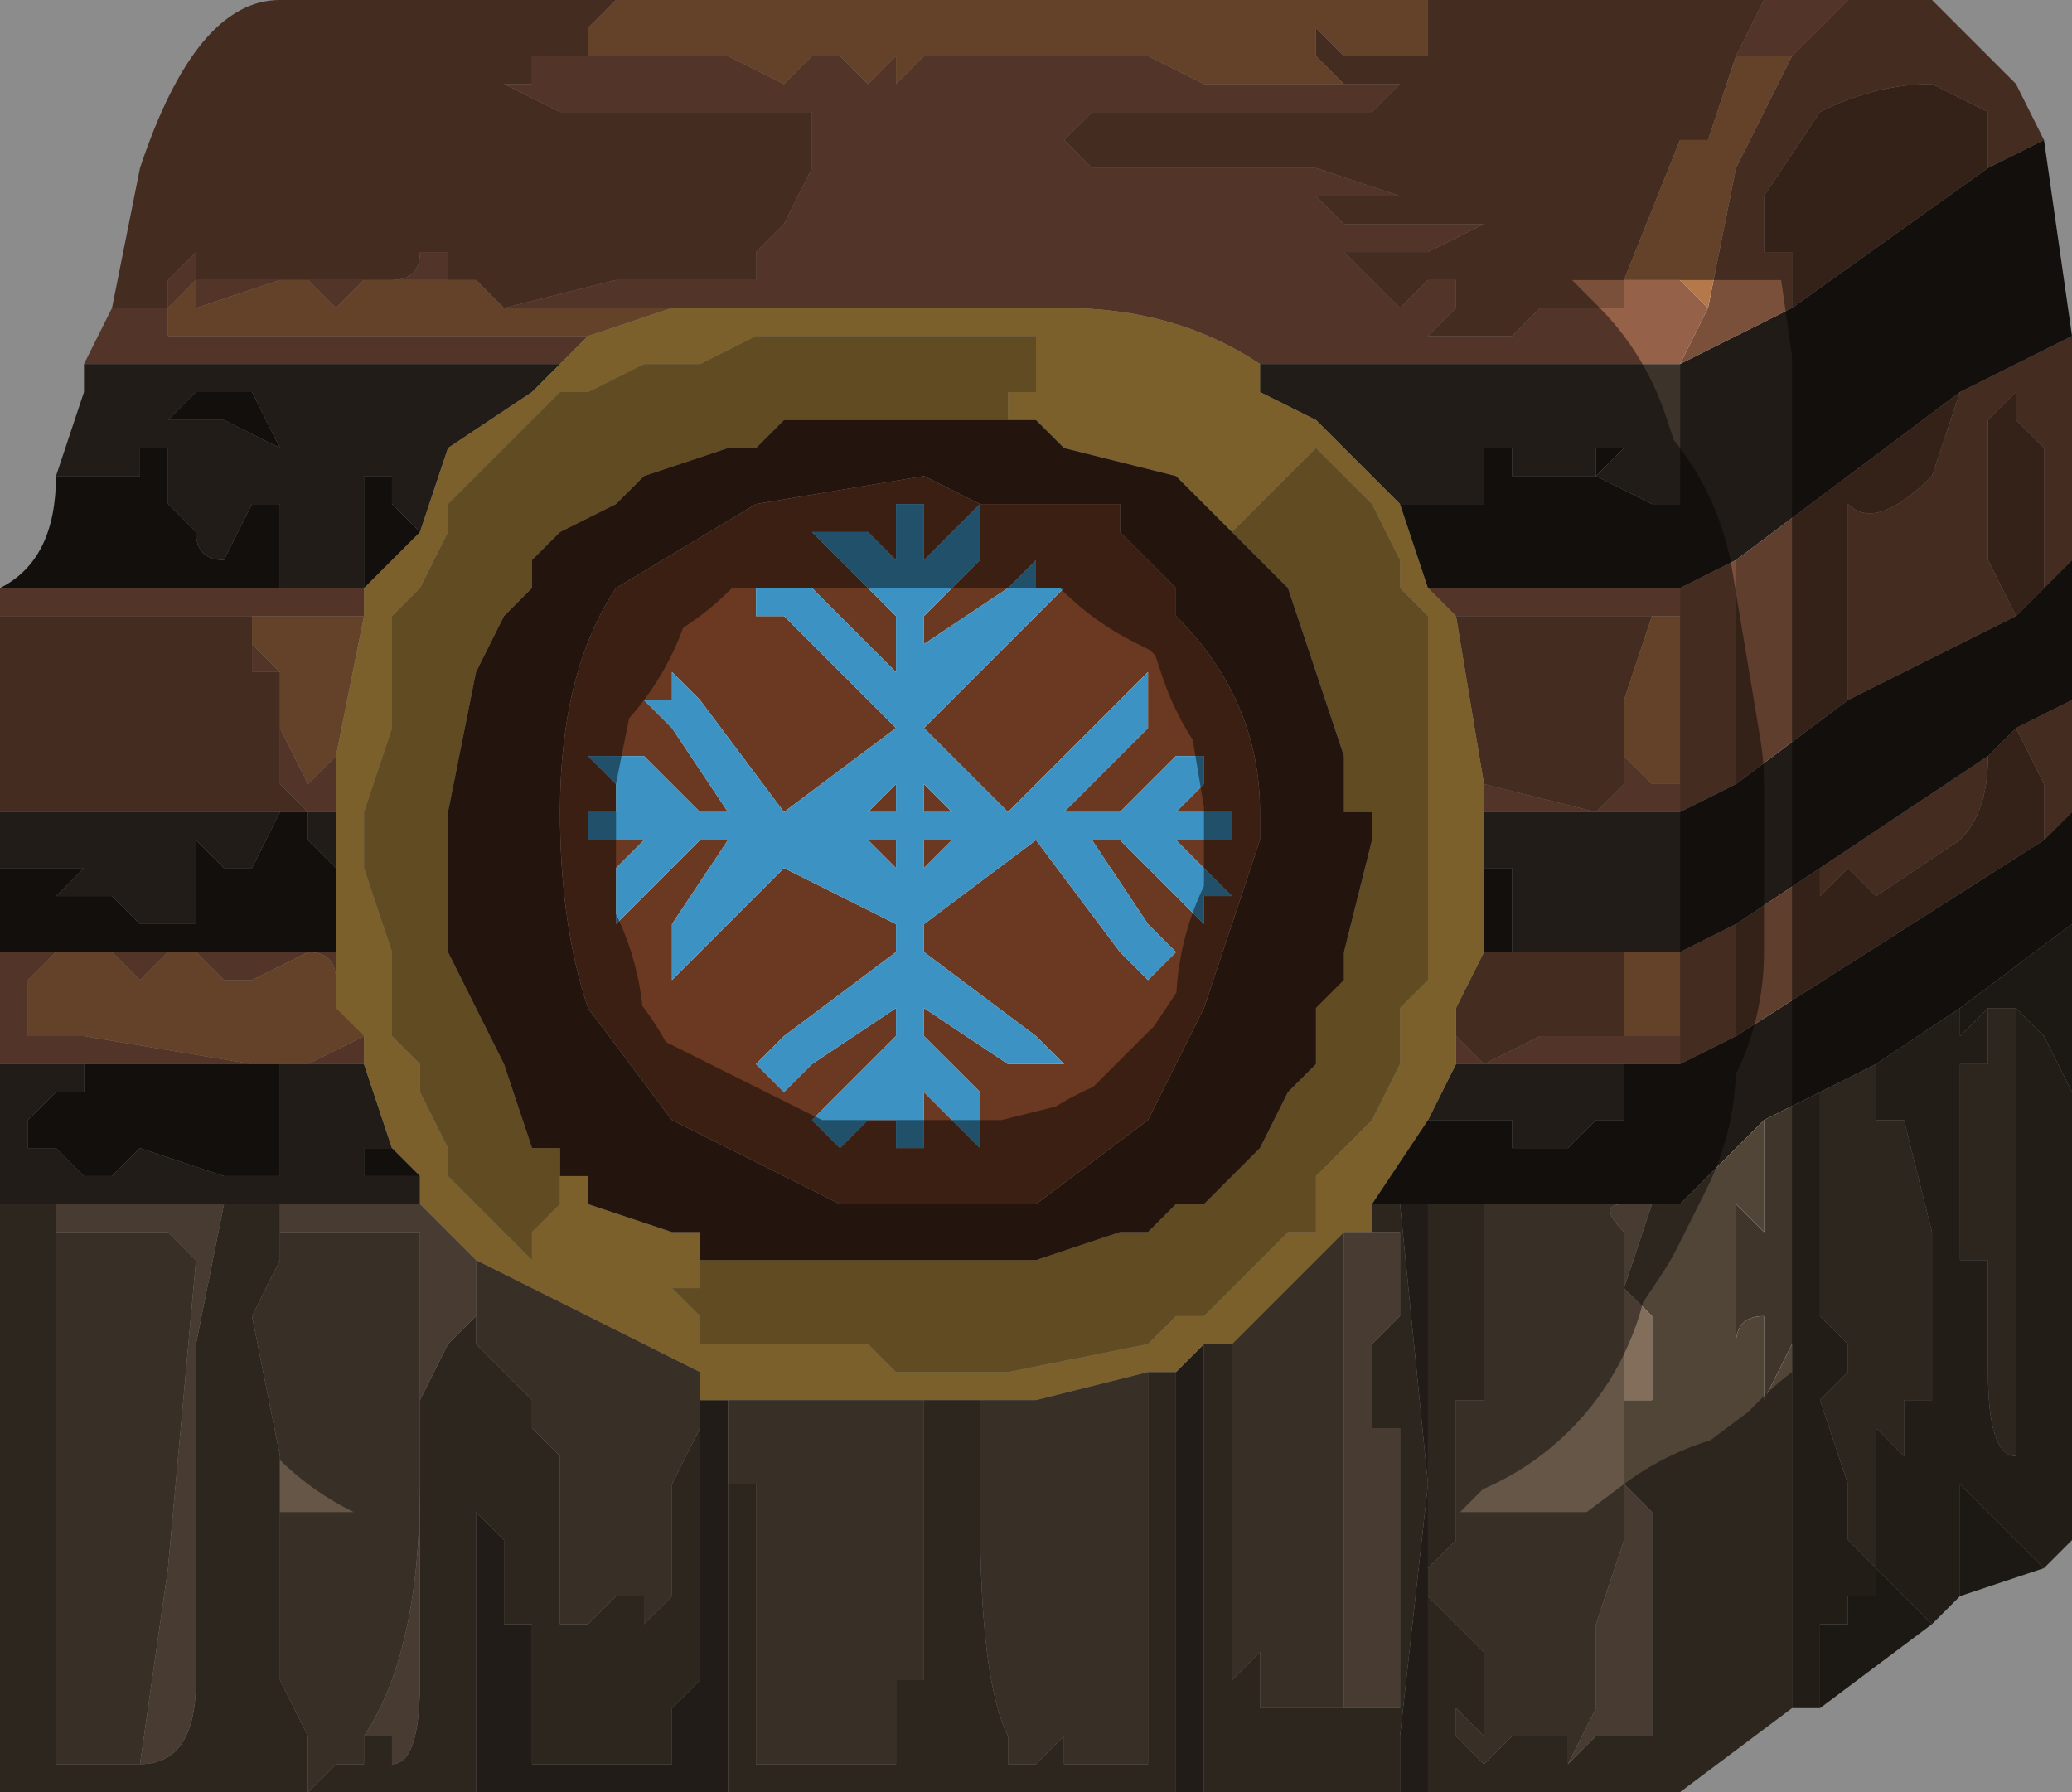 <?xml version="1.0" encoding="UTF-8" standalone="no"?>
<svg xmlns:xlink="http://www.w3.org/1999/xlink" height="3.2px" width="3.7px" xmlns="http://www.w3.org/2000/svg">
  <g transform="matrix(1.0, 0.0, 0.0, 1.0, 1.85, 1.6)">
    <path d="M-1.85 0.3 L-1.85 0.1 -1.25 0.1 -1.25 0.2 -1.2 0.25 -1.25 0.15 Q-1.25 0.1 -1.3 0.1 L-1.4 0.15 -1.45 0.15 -1.45 0.15 -1.5 0.1 -1.55 0.1 -1.6 0.15 -1.65 0.1 -1.75 0.1 -1.8 0.15 -1.8 0.25 -1.8 0.25 -1.75 0.25 -1.7 0.25 -1.4 0.3 -1.7 0.3 -1.85 0.3 M-1.85 -0.15 L-1.85 -0.15 -1.75 -0.15 -1.85 -0.15 M-1.85 -0.5 L-1.85 -0.55 -1.35 -0.55 -1.2 -0.55 -1.2 -0.5 -1.2 -0.5 -1.25 -0.5 -1.3 -0.5 -1.35 -0.5 -1.4 -0.5 -1.4 -0.5 -1.4 -0.5 -1.45 -0.5 -1.5 -0.5 -1.55 -0.5 -1.65 -0.5 -1.7 -0.5 -1.85 -0.5 M-1.7 -0.95 L-1.7 -0.95 -1.65 -1.05 -1.65 -1.05 -1.55 -1.05 -1.55 -1.1 -1.5 -1.15 -1.5 -1.1 -1.55 -1.05 -1.55 -1.0 -1.25 -1.0 -0.8 -1.0 -0.85 -0.95 -1.7 -0.95 M1.3 -1.6 L1.45 -1.6 1.35 -1.5 1.25 -1.5 1.3 -1.6 M1.2 -1.05 L1.15 -0.95 0.4 -0.95 Q0.25 -1.05 0.05 -1.05 L0.0 -1.05 -0.45 -1.05 -0.45 -1.05 -0.5 -1.05 -0.55 -1.05 -0.65 -1.05 -0.95 -1.05 -0.75 -1.1 -0.6 -1.1 -0.5 -1.1 -0.5 -1.15 -0.45 -1.2 -0.4 -1.3 -0.4 -1.35 -0.4 -1.4 -0.45 -1.4 -0.5 -1.4 -0.5 -1.4 -0.55 -1.4 -0.6 -1.4 -0.6 -1.4 -0.75 -1.4 -0.85 -1.4 -0.95 -1.45 -0.9 -1.45 -0.9 -1.5 -0.9 -1.5 -0.85 -1.5 -0.8 -1.5 -0.8 -1.5 -0.75 -1.5 -0.7 -1.5 -0.65 -1.5 -0.65 -1.5 -0.6 -1.5 -0.55 -1.5 -0.55 -1.5 -0.45 -1.45 -0.4 -1.5 -0.35 -1.5 -0.35 -1.5 -0.3 -1.45 -0.3 -1.45 -0.25 -1.5 -0.25 -1.45 -0.2 -1.5 -0.2 -1.5 -0.15 -1.5 -0.15 -1.5 -0.1 -1.5 -0.05 -1.5 0.05 -1.5 0.1 -1.5 0.2 -1.5 0.3 -1.45 0.6 -1.45 0.65 -1.45 0.6 -1.4 0.5 -1.4 0.3 -1.4 0.25 -1.4 0.2 -1.4 0.2 -1.4 0.1 -1.4 0.05 -1.35 0.1 -1.3 0.15 -1.3 0.2 -1.3 0.35 -1.3 0.5 -1.3 0.65 -1.25 0.65 -1.25 0.5 -1.25 0.55 -1.2 0.6 -1.2 0.65 -1.2 0.8 -1.2 0.7 -1.15 0.65 -1.15 0.65 -1.15 0.6 -1.15 0.6 -1.15 0.55 -1.15 0.6 -1.1 0.6 -1.1 0.5 -1.1 0.55 -1.1 0.6 -1.1 0.65 -1.05 0.7 -1.1 0.7 -1.1 0.75 -1.1 0.75 -1.05 0.7 -1.0 0.85 -1.0 0.9 -1.05 1.0 -1.05 1.0 -1.05 1.05 -1.05 1.05 -1.1 Q1.1 -1.1 1.15 -1.1 L1.15 -1.1 1.2 -1.05 M0.7 -0.55 L1.15 -0.55 1.15 -0.5 1.1 -0.5 1.1 -0.5 1.05 -0.5 1.0 -0.5 0.95 -0.5 0.9 -0.5 0.8 -0.5 0.75 -0.5 0.7 -0.55 M0.8 -0.2 L1.0 -0.15 1.05 -0.2 1.05 -0.25 1.1 -0.2 1.1 -0.2 1.15 -0.2 1.15 -0.15 0.8 -0.15 0.8 -0.2 M1.15 -0.15 L1.15 -0.15 M1.15 0.25 L1.15 0.3 1.05 0.3 0.75 0.3 0.75 0.25 0.8 0.3 0.9 0.25 1.05 0.25 1.1 0.25 1.15 0.25 M-1.5 -1.1 L-1.5 -1.1 -1.45 -1.1 -1.45 -1.1 -1.4 -1.1 -1.4 -1.1 -1.35 -1.1 -1.3 -1.1 -1.3 -1.1 -1.25 -1.1 -1.2 -1.1 -1.2 -1.1 -1.15 -1.1 Q-1.1 -1.1 -1.1 -1.15 L-1.05 -1.15 -1.05 -1.15 -1.05 -1.1 -1.05 -1.1 -1.2 -1.1 -1.2 -1.1 -1.25 -1.05 -1.3 -1.1 -1.35 -1.1 -1.5 -1.05 -1.5 -1.1 M-1.2 -0.55 L-1.2 -0.55 M-1.75 -0.15 L-1.7 -0.15 -1.65 -0.15 -1.55 -0.15 -1.3 -0.15 -1.35 -0.2 -1.35 -0.25 -1.35 -0.3 -1.35 -0.35 -1.35 -0.3 -1.3 -0.2 -1.25 -0.25 -1.25 -0.15 -1.3 -0.15 -1.35 -0.15 -1.75 -0.15 M-1.35 -0.4 L-1.4 -0.4 -1.4 -0.5 -1.4 -0.45 -1.35 -0.4 M-1.2 0.25 L-1.2 0.3 -1.35 0.3 -1.3 0.3 -1.2 0.25" fill="#956148" fill-rule="evenodd" stroke="none"/>
    <path d="M1.45 -1.6 L1.5 -1.6 1.6 -1.6 1.75 -1.45 1.8 -1.35 1.7 -1.3 1.7 -1.4 1.6 -1.45 Q1.5 -1.45 1.4 -1.4 L1.3 -1.25 1.3 -1.15 1.35 -1.15 1.35 -1.2 1.35 -1.15 1.35 -1.05 1.15 -0.95 1.2 -1.05 1.25 -1.3 1.35 -1.5 1.45 -1.6 M1.85 -1.0 L1.85 -0.9 1.85 -0.6 1.8 -0.55 1.8 -0.7 1.8 -0.8 1.75 -0.85 1.75 -0.9 1.7 -0.85 1.7 -0.75 1.7 -0.6 1.75 -0.5 1.45 -0.35 1.45 -0.5 1.45 -0.5 1.45 -0.55 1.45 -0.6 1.45 -0.7 Q1.5 -0.65 1.6 -0.75 L1.65 -0.9 1.85 -1.0 M1.85 -0.35 L1.85 -0.15 1.8 -0.1 1.8 -0.2 1.75 -0.3 1.85 -0.35 M-1.85 -0.15 L-1.85 -0.5 -1.7 -0.5 -1.65 -0.5 -1.55 -0.5 -1.5 -0.5 -1.45 -0.5 -1.4 -0.5 -1.4 -0.5 -1.4 -0.4 -1.35 -0.4 -1.35 -0.4 -1.35 -0.35 -1.35 -0.3 -1.35 -0.25 -1.35 -0.2 -1.3 -0.15 -1.55 -0.15 -1.65 -0.15 -1.7 -0.15 -1.75 -0.15 -1.85 -0.15 M-1.65 -1.05 L-1.6 -1.3 Q-1.5 -1.6 -1.35 -1.6 L-1.35 -1.6 -1.3 -1.6 -0.75 -1.6 -0.8 -1.55 -0.8 -1.5 -0.8 -1.5 -0.85 -1.5 -0.9 -1.5 -0.9 -1.5 -0.9 -1.45 -0.95 -1.45 -0.85 -1.4 -0.75 -1.4 -0.6 -1.4 -0.6 -1.4 -0.55 -1.4 -0.5 -1.4 -0.5 -1.4 -0.45 -1.4 -0.4 -1.4 -0.4 -1.35 -0.4 -1.3 -0.45 -1.2 -0.5 -1.15 -0.5 -1.1 -0.6 -1.1 -0.75 -1.1 -0.95 -1.05 -0.95 -1.05 -1.0 -1.1 -1.05 -1.1 -1.05 -1.1 -1.05 -1.1 -1.05 -1.15 -1.05 -1.15 -1.1 -1.15 Q-1.1 -1.1 -1.15 -1.1 L-1.2 -1.1 -1.2 -1.1 -1.25 -1.1 -1.3 -1.1 -1.3 -1.1 -1.35 -1.1 -1.4 -1.1 -1.4 -1.1 -1.45 -1.1 -1.45 -1.1 -1.5 -1.1 -1.5 -1.1 -1.5 -1.15 -1.55 -1.1 -1.55 -1.05 -1.65 -1.05 -1.65 -1.05 M0.7 -1.6 L0.7 -1.6 1.3 -1.6 1.25 -1.5 1.2 -1.35 1.15 -1.35 1.05 -1.1 1.05 -1.05 1.0 -1.05 1.0 -1.05 0.9 -1.05 0.85 -1.0 0.7 -1.0 0.75 -1.05 0.75 -1.1 0.7 -1.1 0.7 -1.1 0.65 -1.05 0.6 -1.1 0.55 -1.1 0.5 -1.1 0.6 -1.1 0.6 -1.1 0.55 -1.15 0.6 -1.15 0.6 -1.15 0.65 -1.15 0.65 -1.15 0.7 -1.15 0.8 -1.2 0.65 -1.2 0.6 -1.2 0.55 -1.2 0.5 -1.25 0.65 -1.25 0.65 -1.25 0.5 -1.3 0.35 -1.3 0.2 -1.3 0.15 -1.3 0.1 -1.3 0.05 -1.35 0.1 -1.4 0.2 -1.4 0.2 -1.4 0.25 -1.4 0.3 -1.4 0.5 -1.4 0.6 -1.4 0.65 -1.45 0.6 -1.45 0.55 -1.45 0.5 -1.5 0.5 -1.55 0.55 -1.5 0.55 -1.5 0.65 -1.5 0.7 -1.5 Q0.7 -1.55 0.7 -1.6 M1.15 -0.55 L1.15 -0.55 1.25 -0.6 1.25 -0.2 1.15 -0.15 1.15 -0.2 1.15 -0.5 1.15 -0.55 M0.75 -0.5 L0.8 -0.5 0.9 -0.5 0.95 -0.5 1.0 -0.5 1.05 -0.5 1.1 -0.5 1.1 -0.5 1.05 -0.35 1.05 -0.25 1.05 -0.2 1.0 -0.15 0.8 -0.2 0.75 -0.5 M0.85 0.1 L1.05 0.1 1.05 0.15 1.05 0.25 0.9 0.25 0.8 0.3 0.75 0.25 0.75 0.2 0.8 0.1 0.85 0.1 M1.7 -0.25 Q1.7 -0.15 1.65 -0.1 L1.5 0.0 1.45 -0.05 1.45 -0.05 1.4 0.0 1.4 0.0 1.4 -0.05 1.7 -0.25 M1.25 0.05 L1.25 0.25 1.15 0.3 1.15 0.25 1.15 0.1 1.25 0.05 M-1.5 -1.1 L-1.5 -1.1" fill="#7b503b" fill-rule="evenodd" stroke="none"/>
    <path d="M-0.75 -1.6 L0.7 -1.6 Q0.7 -1.55 0.7 -1.5 L0.65 -1.5 0.55 -1.5 0.55 -1.5 0.5 -1.55 0.5 -1.5 0.55 -1.45 0.6 -1.45 0.3 -1.45 0.2 -1.5 0.1 -1.5 0.05 -1.5 -0.05 -1.5 -0.1 -1.5 -0.15 -1.5 -0.15 -1.5 -0.2 -1.5 -0.2 -1.5 -0.25 -1.45 -0.25 -1.5 -0.3 -1.45 -0.3 -1.45 -0.35 -1.5 -0.35 -1.5 -0.4 -1.5 -0.45 -1.45 -0.55 -1.5 -0.55 -1.5 -0.6 -1.5 -0.65 -1.5 -0.65 -1.5 -0.7 -1.5 -0.75 -1.5 -0.8 -1.5 -0.8 -1.55 -0.75 -1.6 M1.35 -1.5 L1.25 -1.3 1.2 -1.05 1.15 -1.1 1.15 -1.1 Q1.1 -1.1 1.05 -1.1 L1.15 -1.35 1.2 -1.35 1.25 -1.5 1.35 -1.5 M-0.95 -1.05 L-0.65 -1.05 -0.8 -1.0 -1.25 -1.0 -1.55 -1.0 -1.55 -1.05 -1.5 -1.1 -1.5 -1.05 -1.35 -1.1 -1.3 -1.1 -1.25 -1.05 -1.2 -1.1 -1.2 -1.1 -1.05 -1.1 -1.05 -1.1 -1.0 -1.1 -0.95 -1.05 -0.95 -1.05 M1.1 -0.5 L1.1 -0.5 1.15 -0.5 1.15 -0.2 1.1 -0.2 1.1 -0.2 1.05 -0.25 1.05 -0.35 1.1 -0.5 1.1 -0.5 M1.05 0.1 L1.15 0.1 1.15 0.25 1.1 0.25 1.05 0.25 1.05 0.15 1.05 0.1 M-1.5 -1.1 L-1.5 -1.1 M-1.4 -0.5 L-1.4 -0.5 -1.35 -0.5 -1.3 -0.5 -1.25 -0.5 -1.2 -0.5 -1.2 -0.5 -1.25 -0.25 -1.3 -0.2 -1.35 -0.3 -1.35 -0.35 -1.35 -0.4 -1.35 -0.4 -1.4 -0.45 -1.4 -0.5 M-1.2 0.25 L-1.3 0.3 -1.35 0.3 -1.4 0.3 -1.7 0.25 -1.75 0.25 -1.8 0.25 -1.8 0.25 -1.8 0.15 -1.75 0.1 -1.65 0.1 -1.6 0.15 -1.55 0.1 -1.5 0.1 -1.45 0.15 -1.45 0.15 -1.4 0.15 -1.3 0.1 Q-1.25 0.1 -1.25 0.15 L-1.2 0.25" fill="#b4784a" fill-rule="evenodd" stroke="none"/>
    <path d="M1.35 -1.05 L1.35 -1.15 1.35 -1.2 1.35 -1.15 1.3 -1.15 1.3 -1.25 1.4 -1.4 Q1.5 -1.45 1.6 -1.45 L1.7 -1.4 1.7 -1.3 1.35 -1.05 M1.25 -0.6 L1.65 -0.9 1.6 -0.75 Q1.5 -0.65 1.45 -0.7 L1.45 -0.6 1.45 -0.55 1.45 -0.5 1.45 -0.5 1.45 -0.35 1.25 -0.2 1.25 -0.6 M1.75 -0.5 L1.7 -0.6 1.7 -0.75 1.7 -0.85 1.75 -0.9 1.75 -0.85 1.8 -0.8 1.8 -0.7 1.8 -0.55 1.75 -0.5 M1.4 -0.05 L1.4 0.0 1.4 0.0 1.45 -0.05 1.45 -0.05 1.5 0.0 1.65 -0.1 Q1.7 -0.15 1.7 -0.25 L1.75 -0.3 1.8 -0.2 1.8 -0.1 1.25 0.25 1.25 0.05 1.4 -0.05" fill="#5f3e2e" fill-rule="evenodd" stroke="none"/>
    <path d="M0.7 1.6 L0.65 1.6 0.65 1.5 0.7 1.05 0.65 0.55 0.7 0.55 0.7 1.2 0.7 1.25 0.7 1.6 M0.3 1.6 L0.25 1.6 0.25 1.3 0.25 0.85 0.3 0.8 0.3 1.6 M-0.15 1.6 L-0.15 1.6 -0.15 1.4 -0.15 0.9 -0.15 0.9 -0.15 1.6 M-0.55 1.6 L-1.0 1.6 -1.0 1.1 -0.95 1.15 -0.95 1.15 -0.95 1.15 -0.95 1.3 -0.95 1.3 -0.9 1.3 -0.9 1.55 -0.85 1.55 -0.8 1.55 -0.75 1.55 -0.7 1.55 -0.65 1.55 -0.65 1.45 -0.6 1.4 -0.6 1.25 -0.6 0.9 -0.55 0.9 -0.55 1.6 M-1.85 0.55 L-1.85 0.3 -1.7 0.3 -1.7 0.35 -1.75 0.35 -1.75 0.35 -1.8 0.4 -1.8 0.45 -1.75 0.45 -1.7 0.5 -1.65 0.5 -1.6 0.45 -1.45 0.5 -1.35 0.5 -1.35 0.45 -1.35 0.35 -1.35 0.3 -1.2 0.3 -1.15 0.45 -1.15 0.45 -1.2 0.45 -1.2 0.5 -1.2 0.5 -1.15 0.5 -1.1 0.5 -1.1 0.55 -1.35 0.55 -1.45 0.55 -1.75 0.55 -1.85 0.55 M-1.85 -0.05 L-1.85 -0.15 -1.75 -0.15 -1.35 -0.15 -1.4 -0.05 -1.45 -0.05 -1.45 -0.05 -1.5 -0.1 -1.5 -0.05 -1.55 -0.05 -1.5 -0.05 -1.5 0.05 -1.5 0.05 -1.6 0.05 -1.65 0.0 -1.65 0.0 -1.7 0.0 -1.7 0.0 -1.75 0.0 -1.7 -0.05 -1.75 -0.05 -1.75 -0.05 -1.8 -0.05 -1.85 -0.05 -1.85 -0.05 M-1.75 -0.75 L-1.7 -0.9 -1.7 -0.95 -0.85 -0.95 -0.9 -0.9 -1.05 -0.8 -1.1 -0.65 -1.15 -0.7 -1.15 -0.7 -1.15 -0.75 -1.2 -0.75 -1.2 -0.75 Q-1.2 -0.7 -1.2 -0.7 L-1.2 -0.65 -1.2 -0.55 -1.35 -0.55 -1.35 -0.6 -1.35 -0.65 -1.35 -0.7 -1.35 -0.7 -1.4 -0.7 Q-1.45 -0.6 -1.45 -0.6 -1.5 -0.6 -1.5 -0.65 L-1.55 -0.7 -1.55 -0.7 -1.55 -0.8 -1.6 -0.8 -1.6 -0.75 -1.6 -0.75 -1.65 -0.75 -1.65 -0.75 -1.7 -0.75 -1.7 -0.75 -1.75 -0.75 M0.4 -0.95 L1.15 -0.95 1.15 -0.75 1.15 -0.7 1.1 -0.7 1.0 -0.75 1.0 -0.75 1.05 -0.8 1.05 -0.8 1.0 -0.8 1.0 -0.75 0.95 -0.75 0.85 -0.75 0.85 -0.8 0.8 -0.8 0.8 -0.7 0.8 -0.7 0.65 -0.7 0.65 -0.7 0.55 -0.8 0.5 -0.85 0.4 -0.9 0.4 -0.95 M0.8 -0.05 L0.8 -0.15 1.15 -0.15 1.15 0.1 1.05 0.1 0.85 0.1 0.85 0.0 0.85 -0.05 0.8 -0.05 M1.05 0.3 L1.05 0.4 1.0 0.4 0.95 0.45 0.85 0.45 0.85 0.4 0.8 0.4 0.8 0.4 0.75 0.4 0.8 0.35 0.75 0.4 0.7 0.4 0.75 0.3 1.05 0.3 M-1.35 -0.8 L-1.4 -0.9 -1.45 -0.9 -1.5 -0.9 -1.55 -0.85 -1.5 -0.85 -1.45 -0.85 -1.35 -0.8 M-1.3 -0.15 L-1.25 -0.15 -1.25 -0.05 -1.3 -0.1 -1.3 -0.15" fill="#3c332a" fill-rule="evenodd" stroke="none"/>
    <path d="M-0.65 -1.05 L-0.55 -1.05 -0.5 -1.05 -0.45 -1.05 -0.45 -1.05 0.0 -1.05 0.05 -1.05 Q0.25 -1.05 0.4 -0.95 L0.4 -0.9 0.5 -0.85 0.55 -0.8 0.65 -0.7 0.7 -0.55 0.75 -0.5 0.8 -0.2 0.8 -0.15 0.8 -0.05 0.8 0.0 0.8 0.1 0.75 0.2 0.75 0.25 0.75 0.3 0.7 0.4 0.6 0.55 0.6 0.6 0.55 0.6 0.45 0.7 0.35 0.8 0.3 0.8 0.25 0.85 0.2 0.85 0.0 0.9 -0.1 0.9 -0.15 0.9 -0.2 0.9 -0.5 0.9 -0.55 0.9 -0.6 0.9 -0.6 0.85 -1.0 0.65 -1.05 0.6 -1.05 0.6 -1.1 0.55 -1.1 0.5 -1.15 0.45 -1.2 0.3 -1.2 0.25 -1.25 0.2 -1.25 0.1 -1.25 -0.05 -1.25 -0.15 -1.25 -0.25 -1.2 -0.5 -1.2 -0.55 -1.1 -0.65 -1.05 -0.8 -0.9 -0.9 -0.85 -0.95 -0.8 -1.0 -0.65 -1.05 M-0.1 -0.85 L-0.05 -0.85 -0.05 -0.9 -0.05 -0.9 0.0 -0.9 0.0 -0.95 0.0 -1.0 -0.05 -1.0 -0.25 -1.0 -0.45 -1.0 -0.5 -1.0 -0.6 -0.95 -0.7 -0.95 -0.8 -0.9 -0.85 -0.9 -1.05 -0.7 -1.05 -0.65 -1.1 -0.55 -1.15 -0.5 -1.15 -0.3 -1.2 -0.15 -1.2 -0.15 -1.2 -0.05 -1.15 0.1 -1.15 0.2 -1.15 0.25 -1.1 0.3 -1.1 0.35 -1.05 0.45 -1.05 0.5 -1.0 0.55 -1.0 0.55 -0.95 0.6 -0.9 0.65 -0.9 0.65 -0.9 0.6 -0.85 0.55 -0.85 0.5 -0.8 0.5 -0.8 0.55 -0.65 0.6 -0.6 0.6 -0.6 0.65 -0.6 0.7 -0.6 0.7 -0.65 0.7 -0.6 0.75 -0.6 0.8 -0.55 0.8 -0.55 0.8 -0.45 0.8 -0.35 0.8 -0.3 0.8 -0.25 0.85 -0.2 0.85 -0.15 0.85 -0.15 0.85 -0.1 0.85 -0.05 0.85 0.2 0.8 0.25 0.75 0.3 0.75 0.35 0.7 0.45 0.6 0.5 0.6 0.5 0.5 0.6 0.4 0.65 0.3 0.65 0.2 0.7 0.15 0.7 -0.05 0.7 -0.15 0.7 -0.5 0.65 -0.55 0.65 -0.6 0.6 -0.7 0.5 -0.8 0.45 -0.75 0.35 -0.65 0.25 -0.75 0.05 -0.8 0.0 -0.85 -0.1 -0.85 M-0.55 0.9 L-0.55 0.9 M-0.15 0.9 L-0.15 0.9" fill="#e0ae4f" fill-rule="evenodd" stroke="none"/>
    <path d="M-0.85 0.5 L-0.85 0.55 -0.9 0.6 -0.9 0.65 -0.9 0.65 -0.95 0.6 -1.0 0.55 -1.0 0.55 -1.05 0.5 -1.05 0.45 -1.1 0.35 -1.1 0.3 -1.15 0.25 -1.15 0.2 -1.15 0.1 -1.2 -0.05 -1.2 -0.15 -1.2 -0.15 -1.15 -0.3 -1.15 -0.5 -1.1 -0.55 -1.05 -0.65 -1.05 -0.7 -0.85 -0.9 -0.8 -0.9 -0.7 -0.95 -0.6 -0.95 -0.5 -1.0 -0.45 -1.0 -0.25 -1.0 -0.05 -1.0 0.0 -1.0 0.0 -0.95 0.0 -0.9 -0.05 -0.9 -0.05 -0.9 -0.05 -0.85 -0.1 -0.85 -0.45 -0.85 -0.5 -0.8 -0.55 -0.8 -0.7 -0.75 -0.75 -0.7 -0.85 -0.65 -0.9 -0.6 -0.9 -0.55 -0.95 -0.5 -1.0 -0.4 -1.05 -0.15 -1.05 -0.1 -1.05 0.1 -1.0 0.2 -0.95 0.3 -0.9 0.45 -0.85 0.45 -0.85 0.5 M0.35 -0.65 L0.45 -0.75 0.5 -0.8 0.6 -0.7 0.65 -0.6 0.65 -0.55 0.7 -0.5 0.7 -0.15 0.7 -0.05 0.7 0.15 0.65 0.2 0.65 0.3 0.6 0.4 0.5 0.5 0.5 0.6 0.45 0.6 0.35 0.7 0.3 0.75 0.25 0.75 0.2 0.8 -0.05 0.85 -0.1 0.85 -0.15 0.85 -0.15 0.85 -0.2 0.85 -0.25 0.85 -0.3 0.8 -0.35 0.8 -0.45 0.8 -0.55 0.8 -0.55 0.8 -0.6 0.8 -0.6 0.75 -0.65 0.7 -0.6 0.7 -0.6 0.7 -0.6 0.65 -0.55 0.65 -0.55 0.65 -0.5 0.65 -0.45 0.65 0.0 0.65 0.15 0.6 0.2 0.6 0.25 0.55 0.3 0.55 0.35 0.5 0.4 0.45 0.45 0.35 0.5 0.3 0.5 0.2 0.55 0.15 0.55 0.1 0.6 -0.1 0.6 -0.15 0.55 -0.15 0.55 -0.25 0.45 -0.55 0.4 -0.6 0.35 -0.65" fill="#af883e" fill-rule="evenodd" stroke="none"/>
    <path d="M1.8 -1.35 L1.85 -1.0 1.65 -0.9 1.25 -0.6 1.15 -0.55 1.15 -0.55 0.7 -0.55 0.65 -0.7 0.65 -0.7 0.8 -0.7 0.8 -0.7 0.8 -0.8 0.85 -0.8 0.85 -0.75 0.95 -0.75 1.0 -0.75 1.0 -0.8 1.05 -0.8 1.05 -0.8 1.0 -0.75 1.0 -0.75 1.1 -0.7 1.15 -0.7 1.15 -0.75 1.15 -0.95 1.35 -1.05 1.7 -1.3 1.8 -1.35 M1.85 -0.6 L1.85 -0.35 1.75 -0.3 1.7 -0.25 1.4 -0.05 1.25 0.05 1.15 0.1 1.15 -0.15 1.25 -0.2 1.45 -0.35 1.75 -0.5 1.8 -0.55 1.85 -0.6 M1.85 -0.15 L1.85 0.05 1.65 0.2 1.5 0.3 1.4 0.35 1.3 0.4 1.15 0.55 1.1 0.55 1.05 0.55 0.8 0.55 0.7 0.55 0.65 0.55 0.6 0.55 0.7 0.4 0.75 0.4 0.8 0.35 0.75 0.4 0.8 0.4 0.8 0.4 0.85 0.4 0.85 0.45 0.95 0.45 1.0 0.4 1.05 0.4 1.05 0.3 1.15 0.3 1.25 0.25 1.8 -0.1 1.85 -0.15 M-1.85 0.1 L-1.85 -0.05 -1.85 -0.05 -1.8 -0.05 -1.75 -0.05 -1.75 -0.05 -1.7 -0.05 -1.75 0.0 -1.7 0.0 -1.7 0.0 -1.65 0.0 -1.65 0.0 -1.6 0.05 -1.5 0.05 -1.5 0.05 -1.5 -0.05 -1.55 -0.05 -1.5 -0.05 -1.5 -0.1 -1.45 -0.05 -1.45 -0.05 -1.4 -0.05 -1.35 -0.15 -1.3 -0.15 -1.3 -0.1 -1.25 -0.05 -1.25 0.1 -1.85 0.1 M-1.85 -0.55 Q-1.75 -0.6 -1.75 -0.75 L-1.7 -0.75 -1.7 -0.75 -1.65 -0.75 -1.65 -0.75 -1.6 -0.75 -1.6 -0.75 -1.6 -0.8 -1.55 -0.8 -1.55 -0.7 -1.55 -0.7 -1.5 -0.65 Q-1.5 -0.6 -1.45 -0.6 -1.45 -0.6 -1.4 -0.7 L-1.35 -0.7 -1.35 -0.7 -1.35 -0.65 -1.35 -0.6 -1.35 -0.55 -1.85 -0.55 M0.8 0.1 L0.8 0.0 0.8 -0.05 0.85 -0.05 0.85 0.0 0.85 0.1 0.8 0.1 M1.15 -0.15 L1.15 -0.15 M-1.35 -0.8 L-1.45 -0.85 -1.5 -0.85 -1.55 -0.85 -1.5 -0.9 -1.45 -0.9 -1.4 -0.9 -1.35 -0.8 M-1.2 -0.55 L-1.2 -0.65 -1.2 -0.7 Q-1.2 -0.7 -1.2 -0.75 L-1.2 -0.75 -1.15 -0.75 -1.15 -0.7 -1.15 -0.7 -1.1 -0.65 -1.2 -0.55 -1.2 -0.55 M-1.15 0.45 L-1.1 0.5 -1.15 0.5 -1.2 0.5 -1.2 0.5 -1.2 0.45 -1.15 0.45 -1.15 0.45 M-1.4 0.3 L-1.35 0.3 -1.35 0.35 -1.35 0.45 -1.35 0.5 -1.45 0.5 -1.6 0.45 -1.65 0.5 -1.7 0.5 -1.75 0.45 -1.8 0.45 -1.8 0.4 -1.75 0.35 -1.75 0.35 -1.7 0.35 -1.7 0.3 -1.4 0.3" fill="#201b16" fill-rule="evenodd" stroke="none"/>
    <path d="M-0.1 -0.85 L0.0 -0.85 0.05 -0.8 0.25 -0.75 0.35 -0.65 0.4 -0.6 0.45 -0.55 0.55 -0.25 0.55 -0.15 0.6 -0.15 0.6 -0.1 0.55 0.1 0.55 0.15 0.5 0.2 0.5 0.3 0.45 0.35 0.4 0.45 0.35 0.5 0.3 0.55 0.25 0.55 0.2 0.6 0.15 0.6 0.0 0.65 -0.45 0.65 -0.5 0.65 -0.55 0.65 -0.55 0.65 -0.6 0.65 -0.6 0.6 -0.65 0.6 -0.8 0.55 -0.8 0.5 -0.85 0.5 -0.85 0.45 -0.9 0.45 -0.95 0.3 -1.0 0.2 -1.05 0.1 -1.05 -0.1 -1.05 -0.15 -1.0 -0.4 -0.95 -0.5 -0.9 -0.55 -0.9 -0.6 -0.85 -0.65 -0.75 -0.7 -0.7 -0.75 -0.55 -0.8 -0.5 -0.8 -0.45 -0.85 -0.1 -0.85 M0.15 -0.7 L0.05 -0.7 -0.1 -0.7 -0.2 -0.75 -0.5 -0.7 -0.75 -0.55 Q-0.85 -0.4 -0.85 -0.15 L-0.85 -0.15 Q-0.85 0.05 -0.8 0.2 L-0.65 0.4 -0.65 0.4 -0.35 0.55 -0.3 0.55 -0.2 0.55 -0.2 0.55 -0.15 0.55 -0.1 0.55 0.0 0.55 0.2 0.4 0.25 0.3 0.3 0.2 0.4 -0.1 0.4 -0.15 Q0.4 -0.35 0.25 -0.5 L0.25 -0.55 0.15 -0.65 0.15 -0.7" fill="#412519" fill-rule="evenodd" stroke="none"/>
    <path d="M0.15 -0.7 L0.15 -0.65 0.25 -0.55 0.25 -0.5 Q0.4 -0.35 0.4 -0.15 L0.4 -0.1 0.3 0.2 0.25 0.3 0.2 0.4 0.0 0.55 -0.1 0.55 -0.15 0.55 -0.2 0.55 -0.2 0.55 -0.3 0.55 -0.35 0.55 -0.65 0.4 -0.65 0.4 -0.8 0.2 Q-0.85 0.05 -0.85 -0.15 L-0.85 -0.15 Q-0.85 -0.4 -0.75 -0.55 L-0.5 -0.7 -0.2 -0.75 -0.1 -0.7 0.05 -0.7 0.15 -0.7 M0.0 -0.55 L0.0 -0.6 -0.05 -0.55 -0.2 -0.45 -0.2 -0.5 -0.1 -0.6 -0.1 -0.65 -0.1 -0.7 -0.15 -0.65 -0.2 -0.6 -0.2 -0.7 -0.25 -0.7 -0.25 -0.65 -0.25 -0.6 -0.3 -0.65 -0.35 -0.65 -0.35 -0.65 -0.4 -0.65 -0.35 -0.6 -0.25 -0.5 -0.25 -0.4 -0.4 -0.55 -0.45 -0.55 -0.5 -0.55 -0.5 -0.5 -0.45 -0.5 -0.25 -0.3 -0.45 -0.15 -0.6 -0.35 -0.65 -0.4 -0.65 -0.35 -0.7 -0.35 -0.65 -0.3 -0.55 -0.15 -0.6 -0.15 -0.7 -0.25 -0.75 -0.25 -0.75 -0.25 -0.8 -0.25 -0.75 -0.2 -0.75 -0.15 -0.8 -0.15 -0.8 -0.1 -0.75 -0.1 -0.7 -0.1 -0.75 -0.05 -0.75 0.0 -0.75 0.05 -0.7 0.0 -0.6 -0.1 -0.55 -0.1 -0.65 0.05 -0.65 0.15 -0.65 0.15 -0.6 0.1 -0.45 -0.05 -0.25 0.05 -0.25 0.1 -0.45 0.25 -0.5 0.3 -0.5 0.3 -0.45 0.35 -0.4 0.3 -0.25 0.2 -0.25 0.25 -0.35 0.35 -0.4 0.4 -0.35 0.45 -0.35 0.45 -0.3 0.4 -0.25 0.4 -0.25 0.45 -0.25 0.45 -0.2 0.45 -0.2 0.35 -0.15 0.4 -0.1 0.45 -0.1 0.4 -0.1 0.35 -0.2 0.25 -0.2 0.2 -0.05 0.3 0.0 0.3 0.0 0.3 0.05 0.3 0.0 0.25 -0.2 0.1 -0.2 0.05 0.0 -0.1 0.15 0.1 0.2 0.15 0.25 0.1 0.2 0.05 0.1 -0.1 0.15 -0.1 0.25 0.0 0.3 0.05 0.3 0.0 0.35 0.0 0.3 -0.05 0.25 -0.1 0.3 -0.1 0.35 -0.1 0.35 -0.15 0.3 -0.15 0.25 -0.15 0.3 -0.2 0.3 -0.25 0.3 -0.25 0.25 -0.25 0.15 -0.15 0.05 -0.15 0.2 -0.3 0.2 -0.35 0.2 -0.4 0.15 -0.35 -0.05 -0.15 -0.2 -0.3 -0.2 -0.3 0.0 -0.5 0.05 -0.55 0.0 -0.55 M-0.25 -0.15 L-0.3 -0.15 -0.25 -0.2 -0.25 -0.15 M-0.25 -0.05 L-0.3 -0.1 -0.25 -0.1 -0.25 -0.05 M-0.2 -0.2 L-0.15 -0.15 -0.2 -0.15 -0.2 -0.2 M-0.15 -0.1 L-0.2 -0.05 -0.2 -0.1 -0.15 -0.1" fill="#6b3921" fill-rule="evenodd" stroke="none"/>
    <path d="M0.0 -0.55 L0.05 -0.55 0.0 -0.5 -0.2 -0.3 -0.2 -0.3 -0.05 -0.15 0.15 -0.35 0.2 -0.4 0.2 -0.35 0.2 -0.3 0.05 -0.15 0.15 -0.15 0.25 -0.25 0.3 -0.25 0.3 -0.25 0.3 -0.2 0.25 -0.15 0.3 -0.15 0.35 -0.15 0.35 -0.1 0.3 -0.1 0.25 -0.1 0.3 -0.05 0.35 0.0 0.3 0.0 0.3 0.05 0.25 0.0 0.15 -0.1 0.1 -0.1 0.2 0.05 0.25 0.1 0.2 0.15 0.15 0.1 0.0 -0.1 -0.2 0.05 -0.2 0.1 0.0 0.25 0.05 0.3 0.0 0.3 0.0 0.3 -0.05 0.3 -0.2 0.2 -0.2 0.25 -0.1 0.35 -0.1 0.4 -0.1 0.45 -0.15 0.4 -0.2 0.35 -0.2 0.45 -0.25 0.45 -0.25 0.45 -0.25 0.4 -0.3 0.4 -0.35 0.45 -0.35 0.45 -0.4 0.4 -0.35 0.35 -0.25 0.25 -0.25 0.2 -0.4 0.3 -0.45 0.35 -0.5 0.3 -0.5 0.3 -0.45 0.25 -0.25 0.1 -0.25 0.05 -0.45 -0.05 -0.6 0.1 -0.65 0.15 -0.65 0.15 -0.65 0.05 -0.55 -0.1 -0.6 -0.1 -0.7 0.0 -0.75 0.05 -0.75 0.0 -0.75 -0.05 -0.7 -0.1 -0.75 -0.1 -0.8 -0.1 -0.8 -0.15 -0.75 -0.15 -0.75 -0.2 -0.8 -0.25 -0.75 -0.25 -0.75 -0.25 -0.7 -0.25 -0.6 -0.15 -0.55 -0.15 -0.65 -0.3 -0.7 -0.35 -0.65 -0.35 -0.65 -0.4 -0.6 -0.35 -0.45 -0.15 -0.25 -0.3 -0.45 -0.5 -0.5 -0.5 -0.5 -0.55 -0.45 -0.55 -0.4 -0.55 -0.25 -0.4 -0.25 -0.5 -0.35 -0.6 -0.4 -0.65 -0.35 -0.65 -0.35 -0.65 -0.3 -0.65 -0.25 -0.6 -0.25 -0.65 -0.25 -0.7 -0.2 -0.7 -0.2 -0.6 -0.15 -0.65 -0.1 -0.7 -0.1 -0.65 -0.1 -0.6 -0.2 -0.5 -0.2 -0.45 -0.05 -0.55 0.0 -0.6 0.0 -0.55 M-0.2 -0.2 L-0.2 -0.15 -0.15 -0.15 -0.2 -0.2 M-0.25 -0.05 L-0.25 -0.1 -0.3 -0.1 -0.25 -0.05 M-0.25 -0.15 L-0.25 -0.2 -0.3 -0.15 -0.25 -0.15 M-0.15 -0.1 L-0.2 -0.1 -0.2 -0.05 -0.15 -0.1" fill="#3c92c2" fill-rule="evenodd" stroke="none"/>
    <path d="M1.85 0.05 L1.85 0.35 1.8 0.25 1.75 0.2 1.75 0.25 1.75 0.2 1.7 0.2 1.65 0.25 1.65 0.2 1.85 0.05 M1.8 1.2 L1.65 1.25 1.65 1.05 1.7 1.1 1.8 1.2 M1.6 1.3 L1.4 1.45 1.4 1.3 1.45 1.3 1.45 1.25 1.5 1.25 1.5 1.2 1.6 1.3" fill="#332b23" fill-rule="evenodd" stroke="none"/>
    <path d="M1.35 1.45 L1.15 1.6 0.7 1.6 0.7 1.25 0.8 1.35 0.8 1.4 0.8 1.5 0.75 1.45 0.75 1.5 0.75 1.5 0.8 1.55 0.85 1.5 0.9 1.5 0.95 1.5 0.95 1.55 1.0 1.5 1.05 1.5 1.1 1.5 1.1 1.35 1.1 1.1 1.05 1.05 1.05 0.9 1.1 0.9 1.1 0.85 1.1 0.75 1.05 0.7 1.1 0.55 1.15 0.55 1.3 0.4 1.3 0.6 1.25 0.55 1.25 0.8 Q1.25 0.75 1.3 0.75 L1.3 0.9 1.35 0.8 1.35 0.8 1.35 1.3 1.35 1.45 M0.65 1.6 L0.3 1.6 0.3 0.8 0.35 0.8 0.35 0.9 0.35 1.3 0.35 1.4 0.4 1.35 0.4 1.45 0.45 1.45 0.55 1.45 0.6 1.45 0.65 1.45 0.65 0.95 0.6 0.95 0.6 0.85 0.6 0.8 0.65 0.75 0.65 0.7 0.65 0.6 0.6 0.6 0.6 0.6 0.6 0.55 0.65 0.55 0.7 1.05 0.65 1.5 0.65 1.6 M0.25 1.6 L-0.15 1.6 -0.55 1.6 -0.55 0.9 -0.55 0.9 -0.55 1.05 -0.5 1.05 -0.5 1.55 -0.5 1.55 -0.45 1.55 -0.45 1.55 -0.4 1.55 -0.35 1.55 -0.35 1.55 -0.3 1.55 -0.25 1.55 -0.25 1.5 -0.25 1.4 -0.25 1.4 -0.2 1.4 -0.2 0.9 -0.15 0.9 -0.1 0.9 -0.1 1.1 Q-0.1 1.4 -0.05 1.5 L-0.05 1.55 0.0 1.55 0.0 1.55 0.05 1.5 0.05 1.55 0.1 1.55 0.15 1.55 0.2 1.55 0.2 0.85 0.25 0.85 0.25 1.3 0.25 1.6 M-1.0 1.6 L-1.85 1.6 -1.85 0.55 -1.75 0.55 -1.75 0.6 -1.75 1.55 -1.7 1.55 -1.65 1.55 -1.6 1.55 Q-1.5 1.55 -1.5 1.4 L-1.5 0.8 -1.45 0.55 -1.35 0.55 -1.35 0.6 -1.35 0.65 -1.4 0.75 -1.35 1.0 -1.35 1.4 -1.3 1.5 -1.3 1.6 -1.25 1.55 -1.2 1.55 -1.2 1.5 -1.15 1.5 -1.15 1.55 Q-1.1 1.55 -1.1 1.4 L-1.1 1.2 -1.1 1.05 -1.1 1.0 -1.1 0.9 -1.05 0.8 -1.05 0.8 -1.0 0.75 -1.0 0.8 -0.9 0.9 -0.9 0.95 -0.85 1.0 -0.85 1.3 -0.8 1.3 -0.75 1.35 -0.8 1.3 -0.75 1.25 -0.75 1.25 -0.7 1.25 -0.7 1.3 -0.65 1.25 -0.65 1.25 -0.65 1.15 -0.65 1.05 -0.65 1.05 -0.6 0.95 -0.6 0.85 -0.6 0.9 -0.6 1.25 -0.6 1.4 -0.65 1.45 -0.65 1.55 -0.7 1.55 -0.75 1.55 -0.8 1.55 -0.85 1.55 -0.9 1.55 -0.9 1.3 -0.95 1.3 -0.95 1.3 -0.95 1.15 -0.95 1.15 -0.95 1.15 -1.0 1.1 -1.0 1.6 M1.7 0.2 L1.75 0.2 1.75 0.25 1.75 0.8 1.75 1.0 Q1.7 1.0 1.7 0.85 L1.7 0.65 1.65 0.65 1.65 0.3 1.7 0.3 1.7 0.2 M1.5 0.3 L1.5 0.6 1.5 0.4 1.55 0.4 1.55 0.5 1.55 0.4 1.6 0.6 1.6 0.9 1.55 0.9 1.55 1.0 1.5 0.95 1.5 1.05 1.5 1.2 1.45 1.15 1.45 1.25 1.45 1.3 1.45 1.05 1.4 0.9 1.45 0.85 1.45 0.8 1.4 0.75 1.4 0.35 1.5 0.3 M0.7 0.55 L0.8 0.55 0.8 0.6 0.8 0.75 0.8 0.9 0.75 0.9 0.75 1.0 0.75 1.15 0.7 1.2 0.7 0.55 M-1.0 0.75 L-1.0 0.65 -1.0 0.75 M-0.15 0.9 L-0.15 1.4 -0.15 1.6 -0.15 0.9" fill="#514538" fill-rule="evenodd" stroke="none"/>
    <path d="M1.85 0.35 L1.85 1.15 1.8 1.2 1.7 1.1 1.65 1.05 1.65 1.25 1.6 1.3 1.5 1.2 1.5 1.25 1.45 1.25 1.45 1.15 1.5 1.2 1.5 1.05 1.5 0.95 1.55 1.0 1.55 0.9 1.6 0.9 1.6 0.6 1.55 0.4 1.55 0.5 1.55 0.4 1.5 0.4 1.5 0.6 1.5 0.3 1.65 0.2 1.65 0.25 1.7 0.2 1.7 0.3 1.65 0.3 1.65 0.65 1.7 0.65 1.7 0.85 Q1.7 1.0 1.75 1.0 L1.75 0.8 1.75 0.25 1.75 0.2 1.8 0.25 1.85 0.35 M1.4 1.45 L1.35 1.45 1.35 1.3 1.35 0.8 1.35 0.8 1.3 0.9 1.3 0.75 Q1.25 0.75 1.25 0.8 L1.25 0.55 1.3 0.6 1.3 0.4 1.4 0.35 1.4 0.75 1.45 0.8 1.45 0.85 1.4 0.9 1.45 1.05 1.45 1.3 1.4 1.3 1.4 1.45" fill="#3f352b" fill-rule="evenodd" stroke="none"/>
    <path d="M0.8 0.55 L1.05 0.55 Q1.0 0.55 1.05 0.6 L1.05 0.8 1.05 1.15 1.0 1.3 1.0 1.45 0.95 1.55 0.95 1.5 0.9 1.5 0.85 1.5 0.8 1.55 0.75 1.5 0.75 1.5 0.75 1.45 0.8 1.5 0.8 1.4 0.8 1.35 0.7 1.25 0.7 1.2 0.75 1.15 0.75 1.0 0.75 0.9 0.8 0.9 0.8 0.75 0.8 0.6 0.8 0.55 M0.55 1.45 L0.45 1.45 0.4 1.45 0.4 1.35 0.35 1.4 0.35 1.3 0.35 0.9 0.35 0.8 0.45 0.7 0.55 0.6 0.55 0.7 0.55 1.3 0.55 1.45 M-0.1 0.9 L0.0 0.9 0.2 0.85 0.2 1.55 0.15 1.55 0.1 1.55 0.05 1.55 0.05 1.5 0.0 1.55 0.0 1.55 -0.05 1.55 -0.05 1.5 Q-0.1 1.4 -0.1 1.1 L-0.1 0.9 M-0.6 0.85 L-0.6 0.95 -0.65 1.05 -0.65 1.05 -0.65 1.15 -0.65 1.25 -0.65 1.25 -0.7 1.3 -0.7 1.25 -0.75 1.25 -0.75 1.25 -0.8 1.3 -0.75 1.35 -0.8 1.3 -0.85 1.3 -0.85 1.0 -0.9 0.95 -0.9 0.9 -1.0 0.8 -1.0 0.75 -1.0 0.65 -1.0 0.65 -0.6 0.85 M-1.1 1.0 L-1.1 1.05 Q-1.1 1.35 -1.2 1.5 L-1.2 1.55 -1.25 1.55 -1.3 1.6 -1.3 1.5 -1.35 1.4 -1.35 1.0 -1.4 0.75 -1.35 0.65 -1.35 0.6 -1.25 0.6 -1.1 0.6 -1.1 1.0 M-1.6 1.55 L-1.65 1.55 -1.7 1.55 -1.75 1.55 -1.75 0.6 -1.6 0.6 -1.55 0.6 -1.5 0.65 -1.55 1.2 -1.6 1.55 M-0.2 0.9 L-0.2 1.4 -0.25 1.4 -0.25 1.4 -0.25 1.5 -0.25 1.55 -0.3 1.55 -0.35 1.55 -0.35 1.55 -0.4 1.55 -0.45 1.55 -0.45 1.55 -0.5 1.55 -0.5 1.55 -0.5 1.05 -0.55 1.05 -0.55 0.9 -0.5 0.9 -0.2 0.9" fill="#665647" fill-rule="evenodd" stroke="none"/>
    <path d="M1.05 0.55 L1.1 0.55 1.05 0.7 1.1 0.75 1.1 0.85 1.1 0.9 1.05 0.9 1.05 1.05 1.1 1.1 1.1 1.35 1.1 1.5 1.05 1.5 1.0 1.5 0.95 1.55 1.0 1.45 1.0 1.3 1.05 1.15 1.05 0.8 1.05 0.6 Q1.0 0.55 1.05 0.55 M0.55 0.6 L0.6 0.6 0.6 0.6 0.65 0.6 0.65 0.7 0.65 0.75 0.6 0.8 0.6 0.85 0.6 0.95 0.65 0.95 0.65 1.45 0.6 1.45 0.55 1.45 0.55 1.3 0.55 0.7 0.55 0.6 M-1.0 0.75 L-1.05 0.8 -1.05 0.8 -1.1 0.9 -1.1 1.0 -1.1 0.6 -1.25 0.6 -1.35 0.6 -1.35 0.55 -1.1 0.55 -1.05 0.6 -1.05 0.6 -1.0 0.65 -1.0 0.75 M-1.1 1.05 L-1.1 1.2 -1.1 1.4 Q-1.1 1.55 -1.15 1.55 L-1.15 1.5 -1.2 1.5 Q-1.1 1.35 -1.1 1.05 M-1.45 0.55 L-1.5 0.8 -1.5 1.4 Q-1.5 1.55 -1.6 1.55 L-1.55 1.2 -1.5 0.65 -1.55 0.6 -1.6 0.6 -1.75 0.6 -1.75 0.55 -1.45 0.55 M-1.0 0.65 L-1.0 0.65" fill="#836e5b" fill-rule="evenodd" stroke="none"/>
    <path d="M1.5 -1.6 L1.6 -1.6 1.75 -1.45 1.8 -1.35 1.85 -1.0 1.85 -0.9 1.85 -0.6 1.85 -0.35 1.85 -0.15 1.85 0.05 1.85 0.35 1.85 1.15 1.8 1.2 1.65 1.25 1.6 1.3 1.4 1.45 1.35 1.45 1.15 1.6 0.7 1.6 0.65 1.6 0.3 1.6 0.25 1.6 -0.15 1.6 -0.15 1.6 -0.55 1.6 -1.0 1.6 -1.85 1.6 -1.85 0.55 -1.85 0.3 -1.85 0.1 -1.85 -0.05 -1.85 -0.15 -1.85 -0.15 -1.85 -0.5 -1.85 -0.55 Q-1.75 -0.6 -1.75 -0.75 L-1.7 -0.9 -1.7 -0.95 -1.7 -0.95 -1.65 -1.05 -1.6 -1.3 Q-1.5 -1.6 -1.35 -1.6 L-1.35 -1.6 -1.3 -1.6 -0.75 -1.6 0.7 -1.6 1.3 -1.6 1.45 -1.6 M-0.65 -1.05 L-0.55 -1.05 -0.5 -1.05 -0.45 -1.05 -0.45 -1.05 0.0 -1.05 0.05 -1.05 Q0.25 -1.05 0.4 -0.95 L0.4 -0.9 0.5 -0.85 0.55 -0.8 0.65 -0.7 0.7 -0.55 0.75 -0.5 0.8 -0.2 0.8 -0.15 0.8 -0.05 0.8 0.0 0.8 0.1 0.75 0.2 0.75 0.25 0.75 0.3 0.7 0.4 0.6 0.55 0.6 0.6 0.55 0.6 0.45 0.7 0.35 0.8 0.3 0.8 0.25 0.85 0.2 0.85 0.0 0.9 -0.1 0.9 -0.15 0.9 -0.15 0.9 -0.2 0.9 -0.5 0.9 -0.55 0.9 -0.6 0.9 -0.6 0.85 -1.0 0.65 -1.05 0.6 -1.05 0.6 -1.1 0.55 -1.1 0.5 -1.15 0.45 -1.2 0.3 -1.2 0.25 -1.25 0.2 -1.25 0.1 -1.25 -0.05 -1.25 -0.15 -1.25 -0.25 -1.2 -0.5 -1.2 -0.55 -1.1 -0.65 -1.05 -0.8 -0.9 -0.9 -0.85 -0.95 -0.8 -1.0 -0.65 -1.05 M-0.55 0.9 L-0.55 0.9 Z" fill="none" stroke="#000000" stroke-linecap="round" stroke-linejoin="round" stroke-opacity="0.451" stroke-width="1.0"/>
  </g>
</svg>

